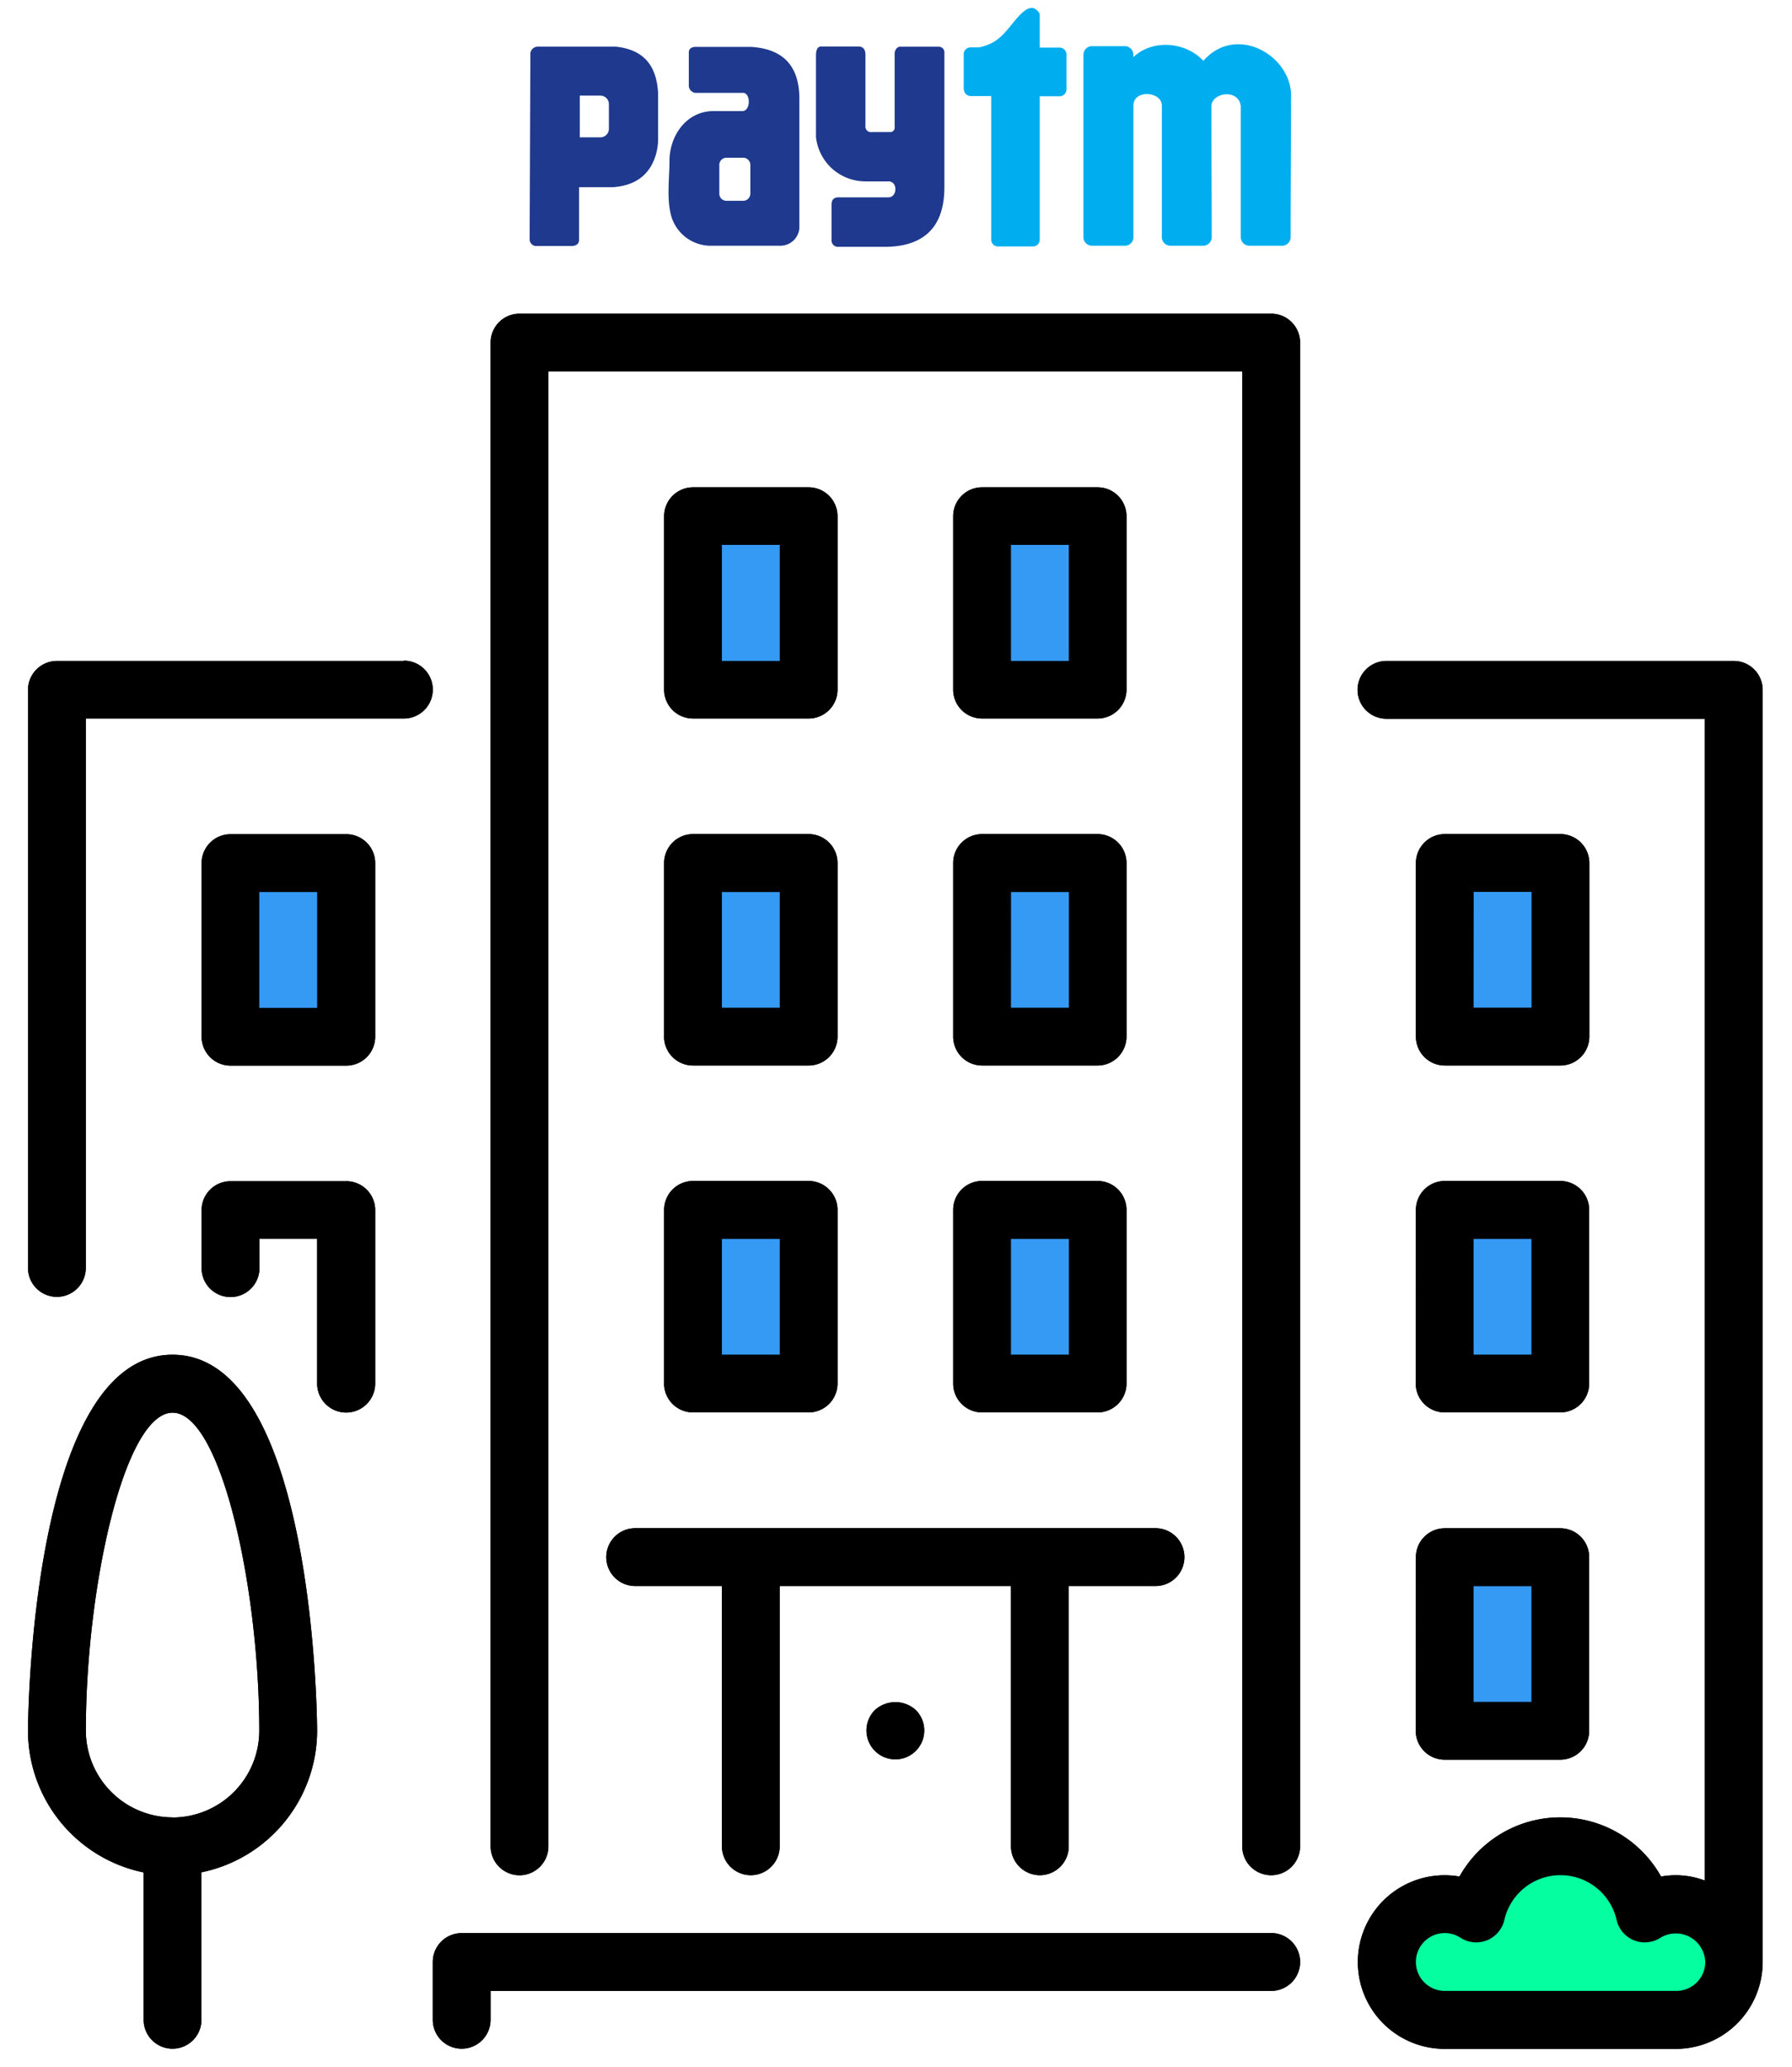 <svg id="Layer_1" data-name="Layer 1" xmlns="http://www.w3.org/2000/svg" width="320" height="369" viewBox="0 0 320 369"><title>building</title><g id="building"><g id="Group_34" data-name="Group 34"><g id="Group_33" data-name="Group 33"><rect id="Rectangle_113" data-name="Rectangle 113" x="175.83" y="153.77" width="21" height="31" fill="#359af3"/><rect id="Rectangle_114" data-name="Rectangle 114" x="123.83" y="153.77" width="21" height="31" fill="#359af3"/><rect id="Rectangle_115" data-name="Rectangle 115" x="123.83" y="215.77" width="21" height="31" fill="#359af3"/><rect id="Rectangle_116" data-name="Rectangle 116" x="174.83" y="215.77" width="21" height="31" fill="#359af3"/><rect id="Rectangle_117" data-name="Rectangle 117" x="175.83" y="91.77" width="21" height="31" fill="#359af3"/><rect id="Rectangle_118" data-name="Rectangle 118" x="123.83" y="94.77" width="21" height="31" fill="#359af3"/><rect id="Rectangle_119" data-name="Rectangle 119" x="42.83" y="153.77" width="21" height="31" fill="#359af3"/><rect id="Rectangle_120" data-name="Rectangle 120" x="257.83" y="155.77" width="21" height="31" fill="#359af3"/><rect id="Rectangle_121" data-name="Rectangle 121" x="257.83" y="213.77" width="21" height="31" fill="#359af3"/><rect id="Rectangle_122" data-name="Rectangle 122" x="257.83" y="276.77" width="21" height="31" fill="#359af3"/><path id="Path_131" data-name="Path 131" d="M278.63,329.56,267.53,336l-13.23,6.45-4.41,7.8,4.41,11.19h48.51l6.78-11.19s-3.73-9.5-4.75-9.5H295Z" fill="#04fea0"/><path id="Path_84" data-name="Path 84" d="M227,345.12H82.44a5.16,5.16,0,0,0-5.16,5.16V360.6a5.16,5.16,0,0,0,10.32,0v-5.16H227a5.16,5.16,0,0,0,0-10.33Z"/><path id="Path_85" data-name="Path 85" d="M118.58,185.07a5.17,5.17,0,0,0,5.17,5.16H144.4a5.17,5.17,0,0,0,5.16-5.16v-31a5.17,5.17,0,0,0-5.16-5.16H123.75a5.17,5.17,0,0,0-5.16,5.16v31Zm10.33-25.81h10.33v20.65H128.91Z"/><path id="Path_86" data-name="Path 86" d="M72.12,118h-62A5.17,5.17,0,0,0,5,123.12V226.37a5.16,5.16,0,0,0,10.32,0V128.28H72.12a5.16,5.16,0,1,0,0-10.33Z"/><path id="Path_87" data-name="Path 87" d="M252.81,309a5.16,5.16,0,0,0,5.16,5.16h20.65a5.16,5.16,0,0,0,5.16-5.16V278a5.16,5.16,0,0,0-5.16-5.16H258a5.16,5.16,0,0,0-5.16,5.16Zm10.33-25.81h10.33v20.65H263.14Z"/><path id="Path_88" data-name="Path 88" d="M30.81,241.86C5.29,241.86,5,308.3,5,309a25.86,25.86,0,0,0,20.65,25.29V360.6a5.16,5.16,0,0,0,10.32,0V334.27A25.86,25.86,0,0,0,56.63,309C56.63,308.3,56.33,241.86,30.81,241.86Zm0,82.6A15.51,15.51,0,0,1,15.33,309c0-25.72,6.91-56.79,15.49-56.79S46.3,283.25,46.3,309a15.51,15.51,0,0,1-15.49,15.48Z"/><path id="Path_89" data-name="Path 89" d="M61.79,210.88H41.14A5.17,5.17,0,0,0,36,216v10.33a5.16,5.16,0,1,0,10.33.14s0-.1,0-.14v-5.16H56.63V247A5.16,5.16,0,0,0,67,247V216A5.16,5.16,0,0,0,61.79,210.88Z"/><path id="Path_90" data-name="Path 90" d="M258,190.23h20.65a5.17,5.17,0,0,0,5.16-5.16v-31a5.17,5.17,0,0,0-5.16-5.16H258a5.17,5.17,0,0,0-5.16,5.16v31A5.16,5.16,0,0,0,258,190.23Zm5.16-31h10.33V179.9H263.14Z"/><path id="Path_91" data-name="Path 91" d="M61.79,148.93H41.14A5.17,5.17,0,0,0,36,154.09v31a5.17,5.17,0,0,0,5.16,5.16H61.79A5.16,5.16,0,0,0,67,185.07v-31A5.16,5.16,0,0,0,61.79,148.93Zm-5.16,31H46.3V159.26H56.63v20.65Z"/><path id="Path_92" data-name="Path 92" d="M170.21,185.07a5.17,5.17,0,0,0,5.16,5.16H196a5.17,5.17,0,0,0,5.16-5.16v-31a5.17,5.17,0,0,0-5.16-5.16H175.37a5.17,5.17,0,0,0-5.16,5.16v31Zm10.33-25.81h10.33v20.65H180.53Z"/><path id="Path_93" data-name="Path 93" d="M309.6,118H247.65a5.16,5.16,0,0,0-.14,10.32h56.93V335.74a14.75,14.75,0,0,0-7.82-.72,20.62,20.62,0,0,0-36,0,15.18,15.18,0,0,0-2.65-.23,15.49,15.49,0,0,0,0,31h41.3a15.51,15.51,0,0,0,15.49-15.49V123.12A5.17,5.17,0,0,0,309.6,118ZM299.28,355.44H258a5.16,5.16,0,0,1,0-10.33,5.1,5.1,0,0,1,2.8.84,5.16,5.16,0,0,0,7.83-3.17,10.28,10.28,0,0,1,20.05,0,5.16,5.16,0,0,0,7.83,3.17,5.26,5.26,0,0,1,8,4.32A5.17,5.17,0,0,1,299.28,355.44Z"/><path id="Path_94" data-name="Path 94" d="M175.37,128.28H196a5.16,5.16,0,0,0,5.16-5.16v-31A5.16,5.16,0,0,0,196,87H175.37a5.16,5.16,0,0,0-5.16,5.16v31A5.16,5.16,0,0,0,175.37,128.28Zm5.16-31h10.33V118H180.53V97.3Z"/><path id="Path_95" data-name="Path 95" d="M170.21,247a5.16,5.16,0,0,0,5.16,5.16H196a5.16,5.16,0,0,0,5.16-5.16V216a5.16,5.16,0,0,0-5.16-5.16H175.37a5.16,5.16,0,0,0-5.16,5.16v31Zm10.33-25.81h10.33v20.65H180.53V221.21Z"/><path id="Path_96" data-name="Path 96" d="M123.75,128.28H144.4a5.16,5.16,0,0,0,5.16-5.16v-31A5.17,5.17,0,0,0,144.4,87H123.75a5.17,5.17,0,0,0-5.16,5.16v31A5.16,5.16,0,0,0,123.75,128.28Zm5.16-31h10.33V118H128.91Z"/><path id="Path_97" data-name="Path 97" d="M156.22,305.31a5.16,5.16,0,1,0,7.33,0A5.43,5.43,0,0,0,156.22,305.31Z"/><path id="Path_98" data-name="Path 98" d="M118.58,247a5.17,5.17,0,0,0,5.17,5.16H144.4a5.17,5.17,0,0,0,5.16-5.16V216a5.17,5.17,0,0,0-5.17-5.16H123.75a5.17,5.17,0,0,0-5.16,5.16v31Zm10.33-25.81h10.33v20.65H128.91Z"/><path id="Path_99" data-name="Path 99" d="M108.26,278a5.17,5.17,0,0,0,5.16,5.16h15.49v46.46a5.16,5.16,0,0,0,10.32,0V283.16h41.3v46.46a5.16,5.16,0,0,0,10.32,0V283.16h15.49a5.16,5.16,0,0,0,0-10.33H113.42A5.17,5.17,0,0,0,108.26,278Z"/><path id="Path_100" data-name="Path 100" d="M252.81,247a5.16,5.16,0,0,0,5.16,5.16h20.65a5.16,5.16,0,0,0,5.16-5.16V216a5.16,5.16,0,0,0-5.16-5.16H258a5.16,5.16,0,0,0-5.16,5.16Zm10.33-25.81h10.33v20.65H263.14Z"/><path id="Path_101" data-name="Path 101" d="M227,56H92.77a5.16,5.16,0,0,0-5.16,5.16V329.63a5.16,5.16,0,0,0,10.32,0V66.32h123.9v263.3a5.16,5.16,0,0,0,10.33,0V61.16A5.16,5.16,0,0,0,227,56Z"/></g></g></g><g id="building-2" data-name="building"><g id="Group_34-2" data-name="Group 34"><g id="Group_33-2" data-name="Group 33"><rect id="Rectangle_113-2" data-name="Rectangle 113" x="175.83" y="153.77" width="21" height="31" fill="#359af3"/><rect id="Rectangle_114-2" data-name="Rectangle 114" x="123.83" y="153.77" width="21" height="31" fill="#359af3"/><rect id="Rectangle_115-2" data-name="Rectangle 115" x="123.83" y="215.77" width="21" height="31" fill="#359af3"/><rect id="Rectangle_116-2" data-name="Rectangle 116" x="174.83" y="215.77" width="21" height="31" fill="#359af3"/><rect id="Rectangle_117-2" data-name="Rectangle 117" x="175.83" y="91.77" width="21" height="31" fill="#359af3"/><rect id="Rectangle_118-2" data-name="Rectangle 118" x="123.83" y="94.77" width="21" height="31" fill="#359af3"/><rect id="Rectangle_119-2" data-name="Rectangle 119" x="42.83" y="153.77" width="21" height="31" fill="#359af3"/><rect id="Rectangle_120-2" data-name="Rectangle 120" x="257.83" y="155.77" width="21" height="31" fill="#359af3"/><rect id="Rectangle_121-2" data-name="Rectangle 121" x="257.83" y="213.77" width="21" height="31" fill="#359af3"/><rect id="Rectangle_122-2" data-name="Rectangle 122" x="257.83" y="276.77" width="21" height="31" fill="#359af3"/><path id="Path_131-2" data-name="Path 131" d="M278.63,329.56,267.53,336l-13.23,6.45-4.41,7.8,4.41,11.19h48.51l6.78-11.19s-3.73-9.5-4.75-9.5H295Z" fill="#04fea0"/><path id="Path_84-2" data-name="Path 84" d="M227,345.12H82.44a5.16,5.16,0,0,0-5.16,5.16V360.6a5.16,5.16,0,0,0,10.32,0v-5.16H227a5.16,5.16,0,0,0,0-10.33Z"/><path id="Path_85-2" data-name="Path 85" d="M118.58,185.07a5.17,5.17,0,0,0,5.17,5.16H144.4a5.17,5.17,0,0,0,5.16-5.16v-31a5.17,5.17,0,0,0-5.16-5.16H123.75a5.17,5.17,0,0,0-5.16,5.16v31Zm10.33-25.81h10.33v20.65H128.91Z"/><path id="Path_86-2" data-name="Path 86" d="M72.12,118h-62A5.17,5.17,0,0,0,5,123.12V226.37a5.16,5.16,0,0,0,10.32,0V128.28H72.12a5.16,5.16,0,1,0,0-10.33Z"/><path id="Path_87-2" data-name="Path 87" d="M252.81,309a5.16,5.16,0,0,0,5.16,5.16h20.65a5.16,5.16,0,0,0,5.16-5.16V278a5.16,5.16,0,0,0-5.16-5.16H258a5.16,5.16,0,0,0-5.16,5.16Zm10.33-25.81h10.33v20.65H263.14Z"/><path id="Path_88-2" data-name="Path 88" d="M30.81,241.86C5.29,241.86,5,308.3,5,309a25.86,25.86,0,0,0,20.65,25.29V360.6a5.16,5.16,0,0,0,10.32,0V334.27A25.86,25.86,0,0,0,56.63,309C56.63,308.3,56.33,241.86,30.81,241.86Zm0,82.6A15.51,15.51,0,0,1,15.33,309c0-25.72,6.91-56.79,15.49-56.79S46.3,283.25,46.3,309a15.51,15.51,0,0,1-15.49,15.48Z"/><path id="Path_89-2" data-name="Path 89" d="M61.79,210.88H41.14A5.17,5.17,0,0,0,36,216v10.33a5.16,5.16,0,1,0,10.33.14s0-.1,0-.14v-5.16H56.63V247A5.16,5.16,0,0,0,67,247V216A5.16,5.16,0,0,0,61.79,210.88Z"/><path id="Path_90-2" data-name="Path 90" d="M258,190.23h20.65a5.17,5.17,0,0,0,5.16-5.16v-31a5.17,5.17,0,0,0-5.16-5.16H258a5.17,5.17,0,0,0-5.16,5.16v31A5.16,5.16,0,0,0,258,190.23Zm5.16-31h10.33V179.9H263.14Z"/><path id="Path_91-2" data-name="Path 91" d="M61.79,148.93H41.14A5.17,5.17,0,0,0,36,154.09v31a5.17,5.17,0,0,0,5.16,5.16H61.79A5.16,5.16,0,0,0,67,185.07v-31A5.16,5.16,0,0,0,61.79,148.93Zm-5.16,31H46.3V159.26H56.63v20.65Z"/><path id="Path_92-2" data-name="Path 92" d="M170.21,185.07a5.17,5.17,0,0,0,5.16,5.16H196a5.17,5.17,0,0,0,5.16-5.16v-31a5.17,5.17,0,0,0-5.16-5.16H175.37a5.17,5.17,0,0,0-5.16,5.16v31Zm10.33-25.81h10.33v20.65H180.53Z"/><path id="Path_93-2" data-name="Path 93" d="M309.6,118H247.65a5.16,5.16,0,0,0-.14,10.32h56.93V335.74a14.75,14.75,0,0,0-7.82-.72,20.62,20.62,0,0,0-36,0,15.18,15.18,0,0,0-2.65-.23,15.49,15.49,0,0,0,0,31h41.3a15.51,15.51,0,0,0,15.49-15.49V123.12A5.17,5.17,0,0,0,309.6,118ZM299.28,355.44H258a5.16,5.16,0,0,1,0-10.33,5.1,5.1,0,0,1,2.8.84,5.16,5.16,0,0,0,7.83-3.17,10.28,10.28,0,0,1,20.05,0,5.16,5.16,0,0,0,7.83,3.17,5.26,5.26,0,0,1,8,4.32A5.17,5.17,0,0,1,299.28,355.44Z"/><path id="Path_94-2" data-name="Path 94" d="M175.37,128.28H196a5.16,5.16,0,0,0,5.16-5.16v-31A5.16,5.16,0,0,0,196,87H175.37a5.16,5.16,0,0,0-5.16,5.16v31A5.16,5.16,0,0,0,175.37,128.28Zm5.16-31h10.33V118H180.53V97.3Z"/><path id="Path_95-2" data-name="Path 95" d="M170.21,247a5.16,5.16,0,0,0,5.16,5.16H196a5.16,5.16,0,0,0,5.16-5.16V216a5.16,5.16,0,0,0-5.16-5.16H175.37a5.16,5.16,0,0,0-5.16,5.16v31Zm10.33-25.81h10.33v20.65H180.53V221.21Z"/><path id="Path_96-2" data-name="Path 96" d="M123.75,128.28H144.4a5.16,5.16,0,0,0,5.16-5.16v-31A5.17,5.17,0,0,0,144.4,87H123.75a5.17,5.17,0,0,0-5.16,5.16v31A5.16,5.16,0,0,0,123.75,128.28Zm5.16-31h10.33V118H128.91Z"/><path id="Path_97-2" data-name="Path 97" d="M156.22,305.31a5.16,5.16,0,1,0,7.33,0A5.43,5.43,0,0,0,156.22,305.31Z"/><path id="Path_98-2" data-name="Path 98" d="M118.58,247a5.17,5.17,0,0,0,5.17,5.16H144.4a5.17,5.17,0,0,0,5.16-5.16V216a5.17,5.17,0,0,0-5.17-5.16H123.75a5.17,5.17,0,0,0-5.16,5.16v31Zm10.33-25.81h10.33v20.65H128.91Z"/><path id="Path_99-2" data-name="Path 99" d="M108.26,278a5.17,5.17,0,0,0,5.16,5.16h15.49v46.46a5.16,5.16,0,0,0,10.32,0V283.16h41.3v46.46a5.16,5.16,0,0,0,10.32,0V283.16h15.49a5.16,5.16,0,0,0,0-10.33H113.42A5.17,5.17,0,0,0,108.26,278Z"/><path id="Path_100-2" data-name="Path 100" d="M252.81,247a5.16,5.16,0,0,0,5.16,5.16h20.65a5.16,5.16,0,0,0,5.16-5.16V216a5.16,5.16,0,0,0-5.16-5.16H258a5.16,5.16,0,0,0-5.16,5.16Zm10.33-25.81h10.33v20.65H263.14Z"/><path id="Path_101-2" data-name="Path 101" d="M227,56H92.77a5.16,5.16,0,0,0-5.16,5.16V329.63a5.16,5.16,0,0,0,10.32,0V66.32h123.9v263.3a5.16,5.16,0,0,0,10.33,0V61.16A5.16,5.16,0,0,0,227,56Z"/></g></g></g><path d="M94.71,9.75a1.33,1.33,0,0,1,1.42-1.42H110c4.26.48,7.23,2.65,7.52,8.35v7.71a10.63,10.63,0,0,1-.4,3.22c-1.1,3.71-3.76,5.55-7.72,5.81h-6v9.44c0,.71-.6,1.06-1.32,1.06H95.9a1.19,1.19,0,0,1-1.32-1.27l.13-32.9Zm8.82,7.32h3.69a1.52,1.52,0,0,1,1.51,1.51V23a1.52,1.52,0,0,1-1.51,1.52h-3.69V17.08Z" fill="#1e398d" fill-rule="evenodd"/><path d="M124.37,8.37h9.7c5.68.33,8.75,3.31,8.67,9.49V40.75a3.39,3.39,0,0,1-3.32,3.12H126.7a7.34,7.34,0,0,1-7-6c-.61-2.83-.15-6.26-.15-9.15,0-4.46,3-8.89,7.88-8.89h5.18c1.51-.08,1.44-3.37,0-3.25h-8.09A1.34,1.34,0,0,1,123,15.36v-6c0-.77.63-1,1.37-1Zm5.35,19.79h3a1.28,1.28,0,0,1,1.27,1.27v5.15a1.28,1.28,0,0,1-1.27,1.27h-3a1.27,1.27,0,0,1-1.27-1.27V29.43a1.27,1.27,0,0,1,1.27-1.27Z" fill="#1e398d" fill-rule="evenodd"/><path d="M145.71,10V24.45a8.86,8.86,0,0,0,8.85,7.93h4.1c1.69,0,1.59,2.85,0,2.85H149.8c-1,0-1.31.5-1.31,1.35v6.37a1.14,1.14,0,0,0,1.2,1.12h8.21c6.84,0,10.74-3.28,10.74-10.64v-24a1,1,0,0,0-1-1.09h-6.88c-.64,0-1,.69-1,1.2V22.68a.79.79,0,0,1-.82.9H155.7a1,1,0,0,1-1.16-1.12V9.76c0-.84-.34-1.46-1.27-1.46h-6.62c-.75,0-.94.75-.94,1.68Z" fill="#1e398d" fill-rule="evenodd"/><path d="M172.09,15.93V9.68a1.22,1.22,0,0,1,1.22-1.22h1.51c3.88-.81,4.8-3.08,7.17-5.64,1.46-1.58,2.74-2,3.68-.32v6h3.55a1.22,1.22,0,0,1,1.22,1.22v6.25a1.23,1.23,0,0,1-1.22,1.22h-3.55V42.77A1.22,1.22,0,0,1,184.44,44h-6.25A1.22,1.22,0,0,1,177,42.77V17.15h-3.66a1.23,1.23,0,0,1-1.22-1.22Z" fill="#00aeef" fill-rule="evenodd"/><path d="M216.38,42.36a1.53,1.53,0,0,1-1.53,1.51H209a1.53,1.53,0,0,1-1.53-1.51V18.85c0-2.54-5.07-2.94-5.07,0V42.36a1.52,1.52,0,0,1-1.53,1.51H195a1.53,1.53,0,0,1-1.53-1.51V9.76A1.53,1.53,0,0,1,195,8.24h5.85a1.53,1.53,0,0,1,1.53,1.52v.45c3.42-3.27,9.36-2.76,12.51.65,5.94-6.81,16.12-.74,15.65,6.73,0,8.26-.07,16.44-.07,24.77A1.53,1.53,0,0,1,229,43.87H223.1a1.53,1.53,0,0,1-1.53-1.51V19c-.33-3.26-5.26-2.5-5.25,0,0,7.76.06,15.52.06,23.36Z" fill="#00aeef" fill-rule="evenodd"/></svg>